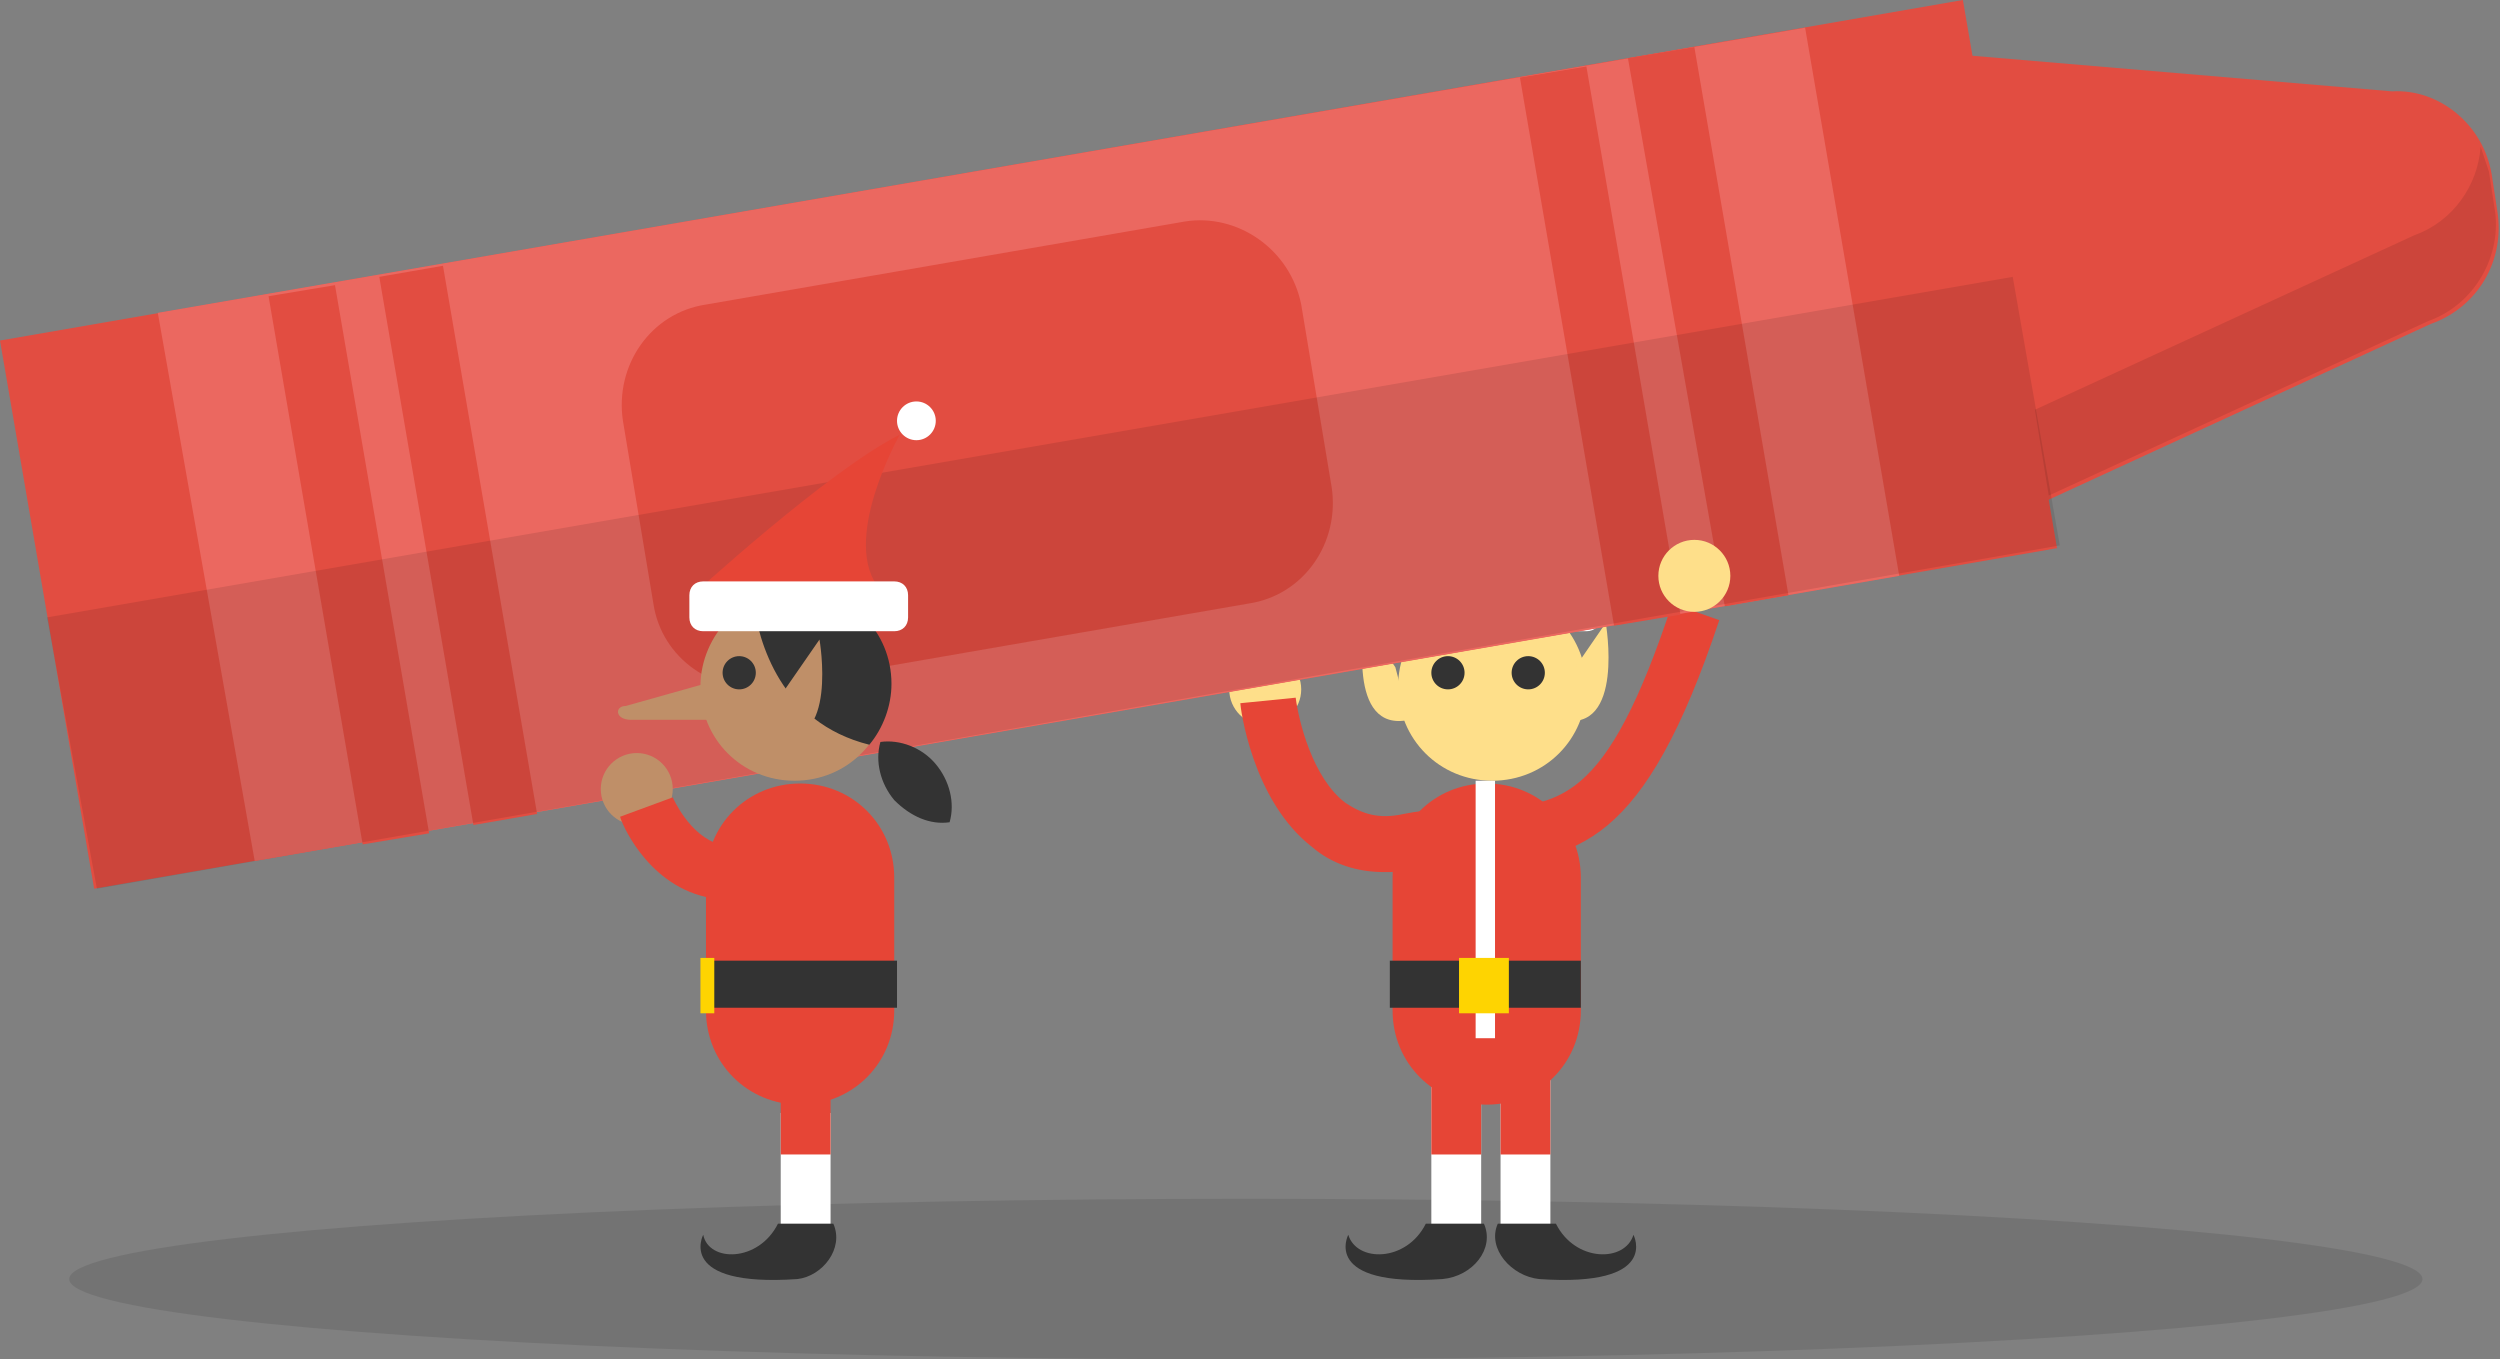 <svg id="Layer_1" xmlns="http://www.w3.org/2000/svg" width="90.3" height="49.1" viewBox="0 0 90.3 49.1"><rect x="0" y="0" width="90.3" height="49.1" fill="#808080" stroke="none"/><style>.st0{opacity:.1;fill:#010101;enable-background:new}.st1{fill:#fff}.st2{fill:#fedf8a}.st3{fill:#22b0e6}.st4{fill:#333}.st5{fill:#e64536}.st6{fill:#fed401}.st7{fill:#e24d41}.st8{fill:#eb6860}.st9{fill:#bf8f68}</style><ellipse class="st0" cx="45" cy="46.2" rx="42.5" ry="2.9"/><path class="st1" d="M51.7 38.6v5.9h1.8v-5.9m2.5 0v5.9h-1.8v-5.9"/><circle class="st2" cx="45.7" cy="24.9" r="1.3"/><path class="st3" d="M51 21.6s2.8-5.9 5.4-7.1c0 0-1.4 5.5.1 7.3l-5.5-.2z"/><path class="st2" d="M57.3 24.8c0 1.9-1.5 3.4-3.4 3.4s-3.4-1.5-3.4-3.4 1.5-3.4 3.4-3.4c1.8-.1 3.4 1.5 3.4 3.4z"/><path class="st1" d="M57.8 22.3c0 .3-.2.5-.5.5h-6.9c-.3 0-.5-.2-.5-.5v-.8c0-.3.2-.5.5-.5h6.9c.3 0 .5.2.5.5v.8z"/><circle class="st4" cx="52.3" cy="24.3" r=".6"/><circle class="st4" cx="55.2" cy="24.3" r=".6"/><path class="st5" d="M50 31.5c-1 0-1.9-.3-2.6-.9-2.2-1.7-2.6-5.1-2.6-5.2l2-.2c.1.8.6 2.9 1.8 3.8.6.4 1.2.6 2.1.4 1-.2 1.9-.2 2.8-.2 2.8-.1 4.5-.1 6.9-7.4l1.7.6c-2.7 8.1-5.1 8.7-8.8 8.8-.8 0-1.6 0-2.4.2-.3.1-.6.1-.9.1z"/><path class="st5" d="M57.1 36.5c0 1.9-1.5 3.4-3.4 3.4s-3.4-1.5-3.4-3.4v-4.8c0-1.9 1.5-3.4 3.4-3.4s3.4 1.5 3.4 3.4v4.8z"/><path class="st5" d="M51.7 38.6v3.1h1.8v-3.1"/><path class="st4" d="M53.6 44.2h-2.1c-.7 1.4-2.5 1.4-2.8.4 0 0-1 1.9 3.4 1.6 1.1-.1 1.9-1.1 1.5-2z"/><path class="st5" d="M56 38.6v3.1h-1.8v-3.1"/><path class="st4" d="M54.1 44.2h2.1c.7 1.4 2.5 1.4 2.8.4 0 0 1 1.9-3.4 1.6-1-.1-1.9-1.1-1.5-2z"/><path class="st1" d="M53.3 28.2h.7v9.3h-.7v-9.3z"/><path class="st4" d="M50.2 34.7h6.9v1.7h-6.9v-1.7z"/><path class="st6" d="M52.7 34.6h1.8v2h-1.8v-2z"/><circle class="st1" cx="56.9" cy="13.9" r=".7"/><path class="st2" d="M50.4 24.1l-1.1-1.6s-.7 4 1.6 3.5l-.5-1.9zm6.5 0l1.1-1.6s.7 4-1.6 3.5l.5-1.9z"/><path class="st7" d="M90 6.3l.2 1.3c.3 1.8-.7 3.5-2.4 4.1l-15 6.9-2.9-16.7 16.5 1.4c1.7-.1 3.3 1.2 3.6 3z"/><path class="st7" d="M3.4 32.1L0 12.3 70.9 0l3.4 19.8L3.4 32.1z"/><path class="st8" d="M9.2 31.1L5.7 11.3 65.2 1l3.4 19.8L9.2 31.1z"/><path class="st7" d="M17.1 29.8L13.7 10l2.3-.4 3.4 19.8-2.3.4zm-4 .7L9.7 10.7l2.4-.4 3.4 19.8-2.4.4zm49.2-8.6L58.8 2.1l2.4-.4 3.4 19.8-2.3.4zm-4 .7L54.9 2.8l2.4-.4 3.4 19.8-2.4.4zM47 11l1.1 6.6c.3 2-1 3.9-3 4.2l-17.3 3c-2 .3-3.9-1-4.2-3l-1.1-6.6c-.3-2 1-3.9 3-4.2l17.3-3c1.9-.3 3.8 1 4.2 3z"/><path class="st0" d="M3.5 32.1l-1.8-9.8 71-12.3 1.7 9.7L3.5 32.1z"/><path class="st0" d="M73.5 14.8l.5 3.1 13.7-6.3c1.7-.6 2.7-2.4 2.4-4.1l-.2-1.3-.3-.9c-.1 1.4-1 2.7-2.4 3.2l-13.7 6.3z"/><circle class="st2" cx="61.2" cy="20.8" r="1.3"/><path class="st5" d="M24.9 21.6s5-4.6 7.6-5.9c0 0-2.2 3.9-.7 5.6l-6.9.3z"/><path class="st9" d="M25.3 24.8c0 1.9 1.5 3.4 3.4 3.4s3.4-1.5 3.4-3.4-1.5-3.4-3.4-3.4c-1.8-.1-3.4 1.5-3.4 3.4z"/><path class="st4" d="M27.2 21.7c.5-.3 1-.4 1.6-.4 1.9 0 3.4 1.5 3.4 3.4 0 .8-.3 1.6-.8 2.2-3.2-.8-4-3.7-4.2-5.2zm5.1 7.2c-.5-.6-.7-1.4-.5-2.1.7-.1 1.5.2 2 .8.5.6.7 1.4.5 2.1-.7.1-1.4-.2-2-.8z"/><path class="st9" d="M27.8 25.7l1.8-2.6s.7 4-1.6 3.5l-.2-.9z"/><path class="st1" d="M24.9 22.3c0 .3.2.5.5.5h6.9c.3 0 .5-.2.5-.5v-.8c0-.3-.2-.5-.5-.5h-6.9c-.3 0-.5.2-.5.5v.8z"/><circle class="st4" cx="26.7" cy="24.3" r=".6"/><path class="st5" d="M25.5 36.5c0 1.9 1.5 3.4 3.4 3.4s3.4-1.5 3.4-3.4v-4.8c0-1.9-1.5-3.4-3.4-3.4s-3.4 1.5-3.4 3.4v4.8z"/><path class="st1" d="M28.2 40.2v4.3H30v-4.3"/><path class="st5" d="M29.6 37.9c-1.2 0-1.4.6-1.4 1.2v2.6H30v-2.9l-.4-.9z"/><path class="st4" d="M30.1 44.2h-2c-.7 1.4-2.5 1.4-2.7.4 0 0-1 1.9 3.4 1.6.9-.1 1.7-1.1 1.3-2zm-4.6-9.5h6.9v1.7h-6.9v-1.7z"/><path class="st6" d="M25.3 34.6h.5v2h-.5v-2z"/><circle class="st1" cx="33.1" cy="15.2" r=".7"/><circle class="st9" cx="23" cy="28.5" r="1.3"/><path class="st9" d="M25.8 24.6l-3.2.9c-.4 0-.4.5.2.5h3.9l-.9-1.4z"/><path class="st5" d="M26.4 32.5c-.3 0-.6 0-.9-.1-2.2-.5-3.1-2.8-3.1-2.9l1.9-.7s.6 1.4 1.7 1.7c1.1.3 2.4-.7 3.4-1.6l1.4 1.5c-1.6 1.4-3.1 2.1-4.4 2.1z"/></svg>